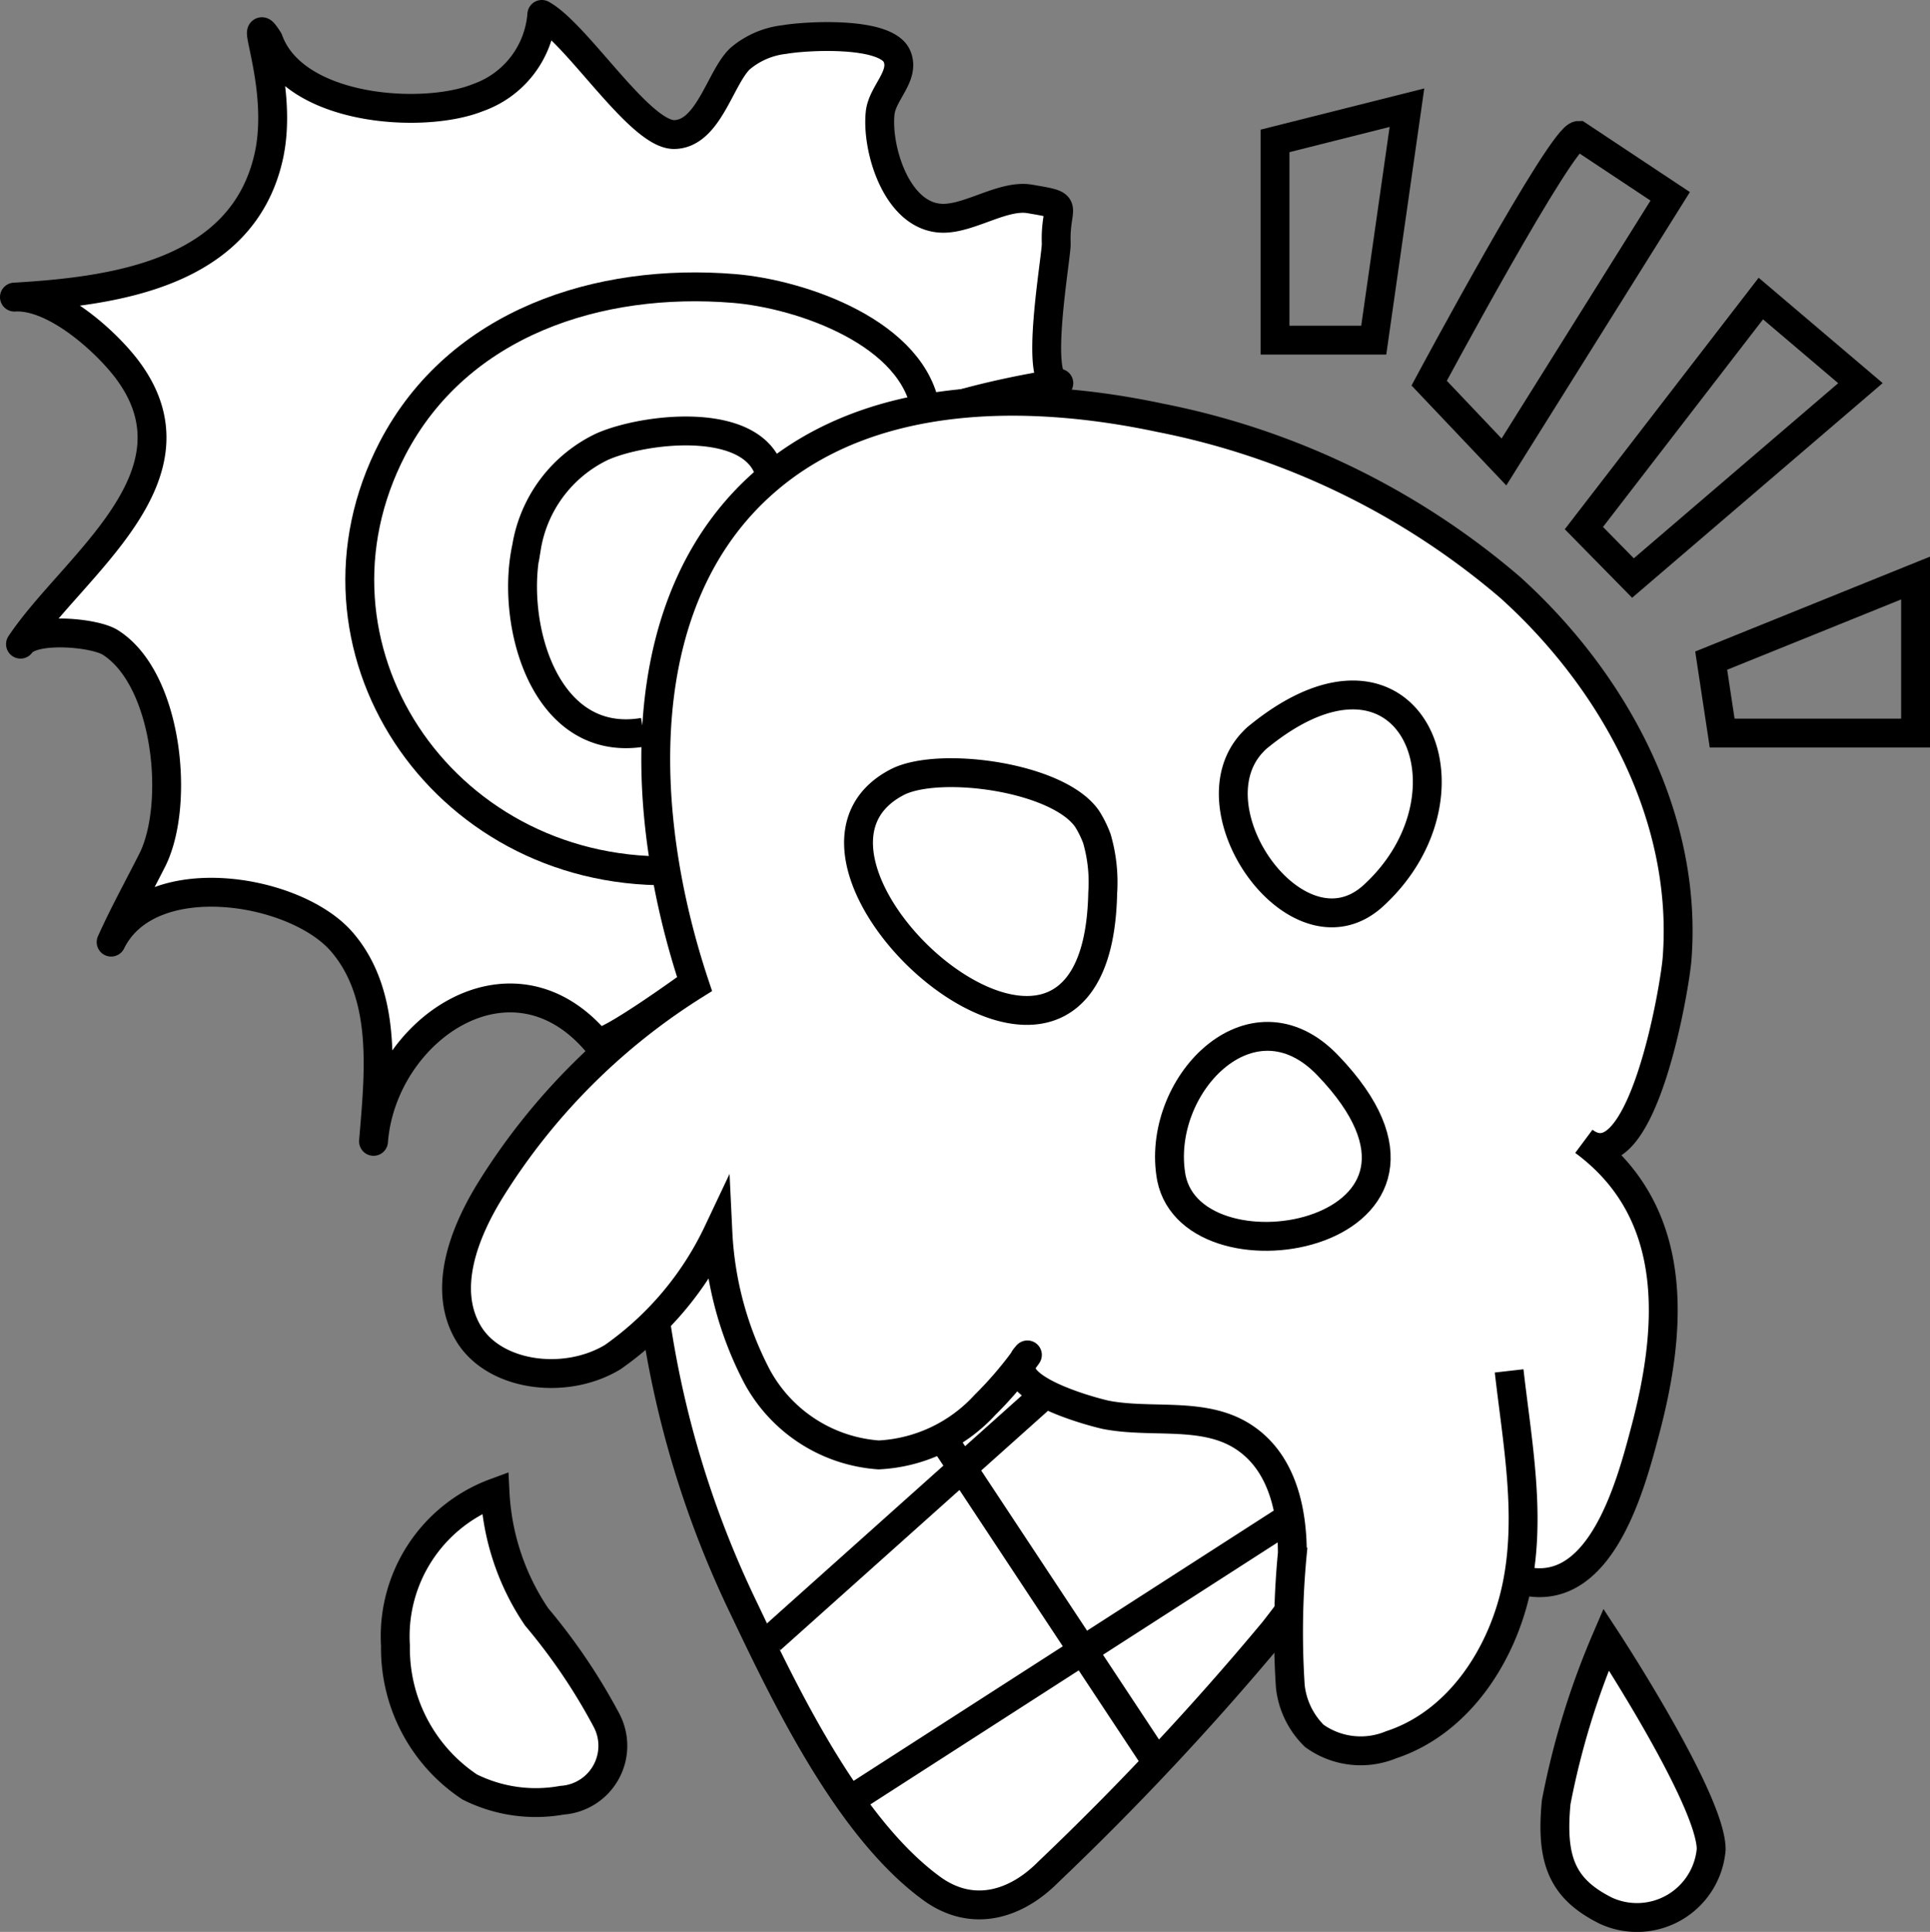 <svg xmlns="http://www.w3.org/2000/svg" viewBox="0 0 66.86 66.91"><rect x="0" y="0" width="66.86" height="66.91" fill="#808080" stroke="none"/><defs><style>.cls-1,.cls-3{fill:#fff;}.cls-1,.cls-2,.cls-3{stroke:#000;}.cls-1{stroke-linejoin:round;}.cls-2{fill:none;}.cls-2,.cls-3{stroke-miterlimit:10;}</style></defs><g id="Layer_2" data-name="Layer 2"><g id="Layer_1-2" data-name="Layer 1"><path class="cls-1" d="M36.68,13.27c-.9.14-.07-4.41-.09-4.84-.05-1.39.56-1.29-.91-1.54-.91-.16-2.06.67-3,.67-1.59,0-2.32-2.37-2.19-3.64.07-.71.9-1.31.57-2-.43-.84-3.16-.68-3.89-.55a2.86,2.86,0,0,0-1.53.66c-.69.65-1.09,2.61-2.28,2.63S20,1.18,18.77.5a3.32,3.32,0,0,1-2.21,2.88c-1.88.76-6.37.48-7.26-2C8.53.19,9.87,3,9.3,5.46,8.36,9.52,3.88,10.09.5,10.29c1.36-.08,3.09,1.46,3.86,2.45,2.87,3.72-1.83,6.84-3.65,9.57.41-.6,2.56-.41,3.11-.06,2,1.26,2.42,5.6,1.46,7.53-.48.95-1,1.89-1.43,2.85,1.32-2.69,6.39-1.88,8,0s1.27,4.65,1.09,6.9c.3-3.84,4.75-6.94,7.73-3.44.27.22,3.61-2.21,4-2.52-.4.31-1.71-4.69-1.76-5.1a14.06,14.06,0,0,1,.6-6.21C25.48,16.37,31,14.18,36.68,13.27Z"/><path class="cls-2" d="M32.08,14.27c-.37-2.73-4.32-4.09-6.66-4.28-4.66-.38-9.54,1.17-11.82,5.54-3.55,6.84,1.65,14.72,9.56,14.63"/><path class="cls-2" d="M22.29,25.36c-3.44.58-4.62-3.78-4.05-6.4a4.7,4.7,0,0,1,2.62-3.49c1.49-.66,5.41-1.11,5.84,1.06"/><path class="cls-3" d="M22.53,44.31a34.3,34.3,0,0,0,3.25,11.42c1.48,3.11,3.66,7.63,6.53,9.7,1.41,1,2.9.52,4-.59a98.8,98.8,0,0,0,7.79-8.32c.27-.33,3.81-4.94,3.45-5.3L34.93,40.88H25.72a17,17,0,0,0-2.26,0c-1.24.19-1.11.31-1.05,1.78C22.44,43.21,22.47,43.76,22.53,44.31Z"/><line class="cls-2" x1="26.7" y1="56.78" x2="38.05" y2="46.63"/><line class="cls-2" x1="46.01" y1="51.7" x2="29.67" y2="62.21"/><line class="cls-2" x1="29.16" y1="44.53" x2="39.97" y2="60.88"/><path class="cls-3" d="M52.53,54.68c2.83.92,3.92-3.07,4.45-5.08,1-3.73,1.18-7.64-2.11-10.07,2,1.5,3.16-5.35,3.23-6.35.37-4.92-2.22-9.63-5.8-12.85a26.48,26.48,0,0,0-12.11-5.86c-4.7-1-10.1-.94-13.71,2.23-4.68,4.1-4.38,11.51-2.41,17.41A22.22,22.22,0,0,0,17,41.2c-.93,1.5-1.67,3.43-.79,4.95S19.58,48,21.23,47a11.05,11.05,0,0,0,3.64-4.32,12,12,0,0,0,1.36,5,5.21,5.21,0,0,0,4.21,2.71,5.35,5.35,0,0,0,3.68-1.73A13.11,13.11,0,0,0,35.54,47c.18-.24-.18.2,0,0-.91,1,2.06,1.84,2.76,2,1.58.31,3.35-.12,4.72.73s1.75,2.52,1.75,4.07a28.43,28.43,0,0,0-.07,4.61,2.83,2.83,0,0,0,.83,1.71,2.75,2.75,0,0,0,2.66.31c2.35-.77,3.89-3.14,4.37-5.57s0-4.92-.28-7.38"/><path class="cls-2" d="M38,29.05a3.68,3.68,0,0,0-.34-.69c-1-1.45-5.07-2-6.54-1.29C25.7,29.8,38,40.87,38.2,30.93A5.41,5.41,0,0,0,38,29.05Z"/><path class="cls-2" d="M43.64,25.48a1.84,1.84,0,0,0-.25.23C41.17,28.06,45,33.43,47.6,31,51.46,27.43,48.84,21.29,43.64,25.48Z"/><path class="cls-2" d="M46,36.9c-2.66-2.78-6,.75-5.42,3.9C41.37,44.68,51.62,42.75,46,36.9Z"/><path class="cls-3" d="M17.15,51.7A5.3,5.3,0,0,0,13.7,57a5.76,5.76,0,0,0,2.57,4.89,5.12,5.12,0,0,0,3.2.46A1.89,1.89,0,0,0,21,59.56,20.44,20.44,0,0,0,18.59,56,8.43,8.43,0,0,1,17.15,51.7Z"/><path class="cls-3" d="M55.64,56.78a27.37,27.37,0,0,0-1.73,5.64c-.19,2,.2,3,1.73,3.76a2.58,2.58,0,0,0,3.64-2.13C59.28,62.33,55.64,56.78,55.64,56.78Z"/><polygon class="cls-2" points="44.17 4.88 44.17 11.78 47.59 11.78 48.74 3.73 44.17 4.88"/><path class="cls-2" d="M54.68,4.69c-.57,0-5.17,8.58-5.17,8.58L52.1,16,57.86,6.8Z"/><polygon class="cls-2" points="61 10.34 54.87 18.29 56.57 20.02 64.45 13.27 61 10.34"/><polygon class="cls-2" points="59.28 22.88 66.36 20.02 66.36 25.39 59.66 25.39 59.28 22.88"/></g></g></svg>